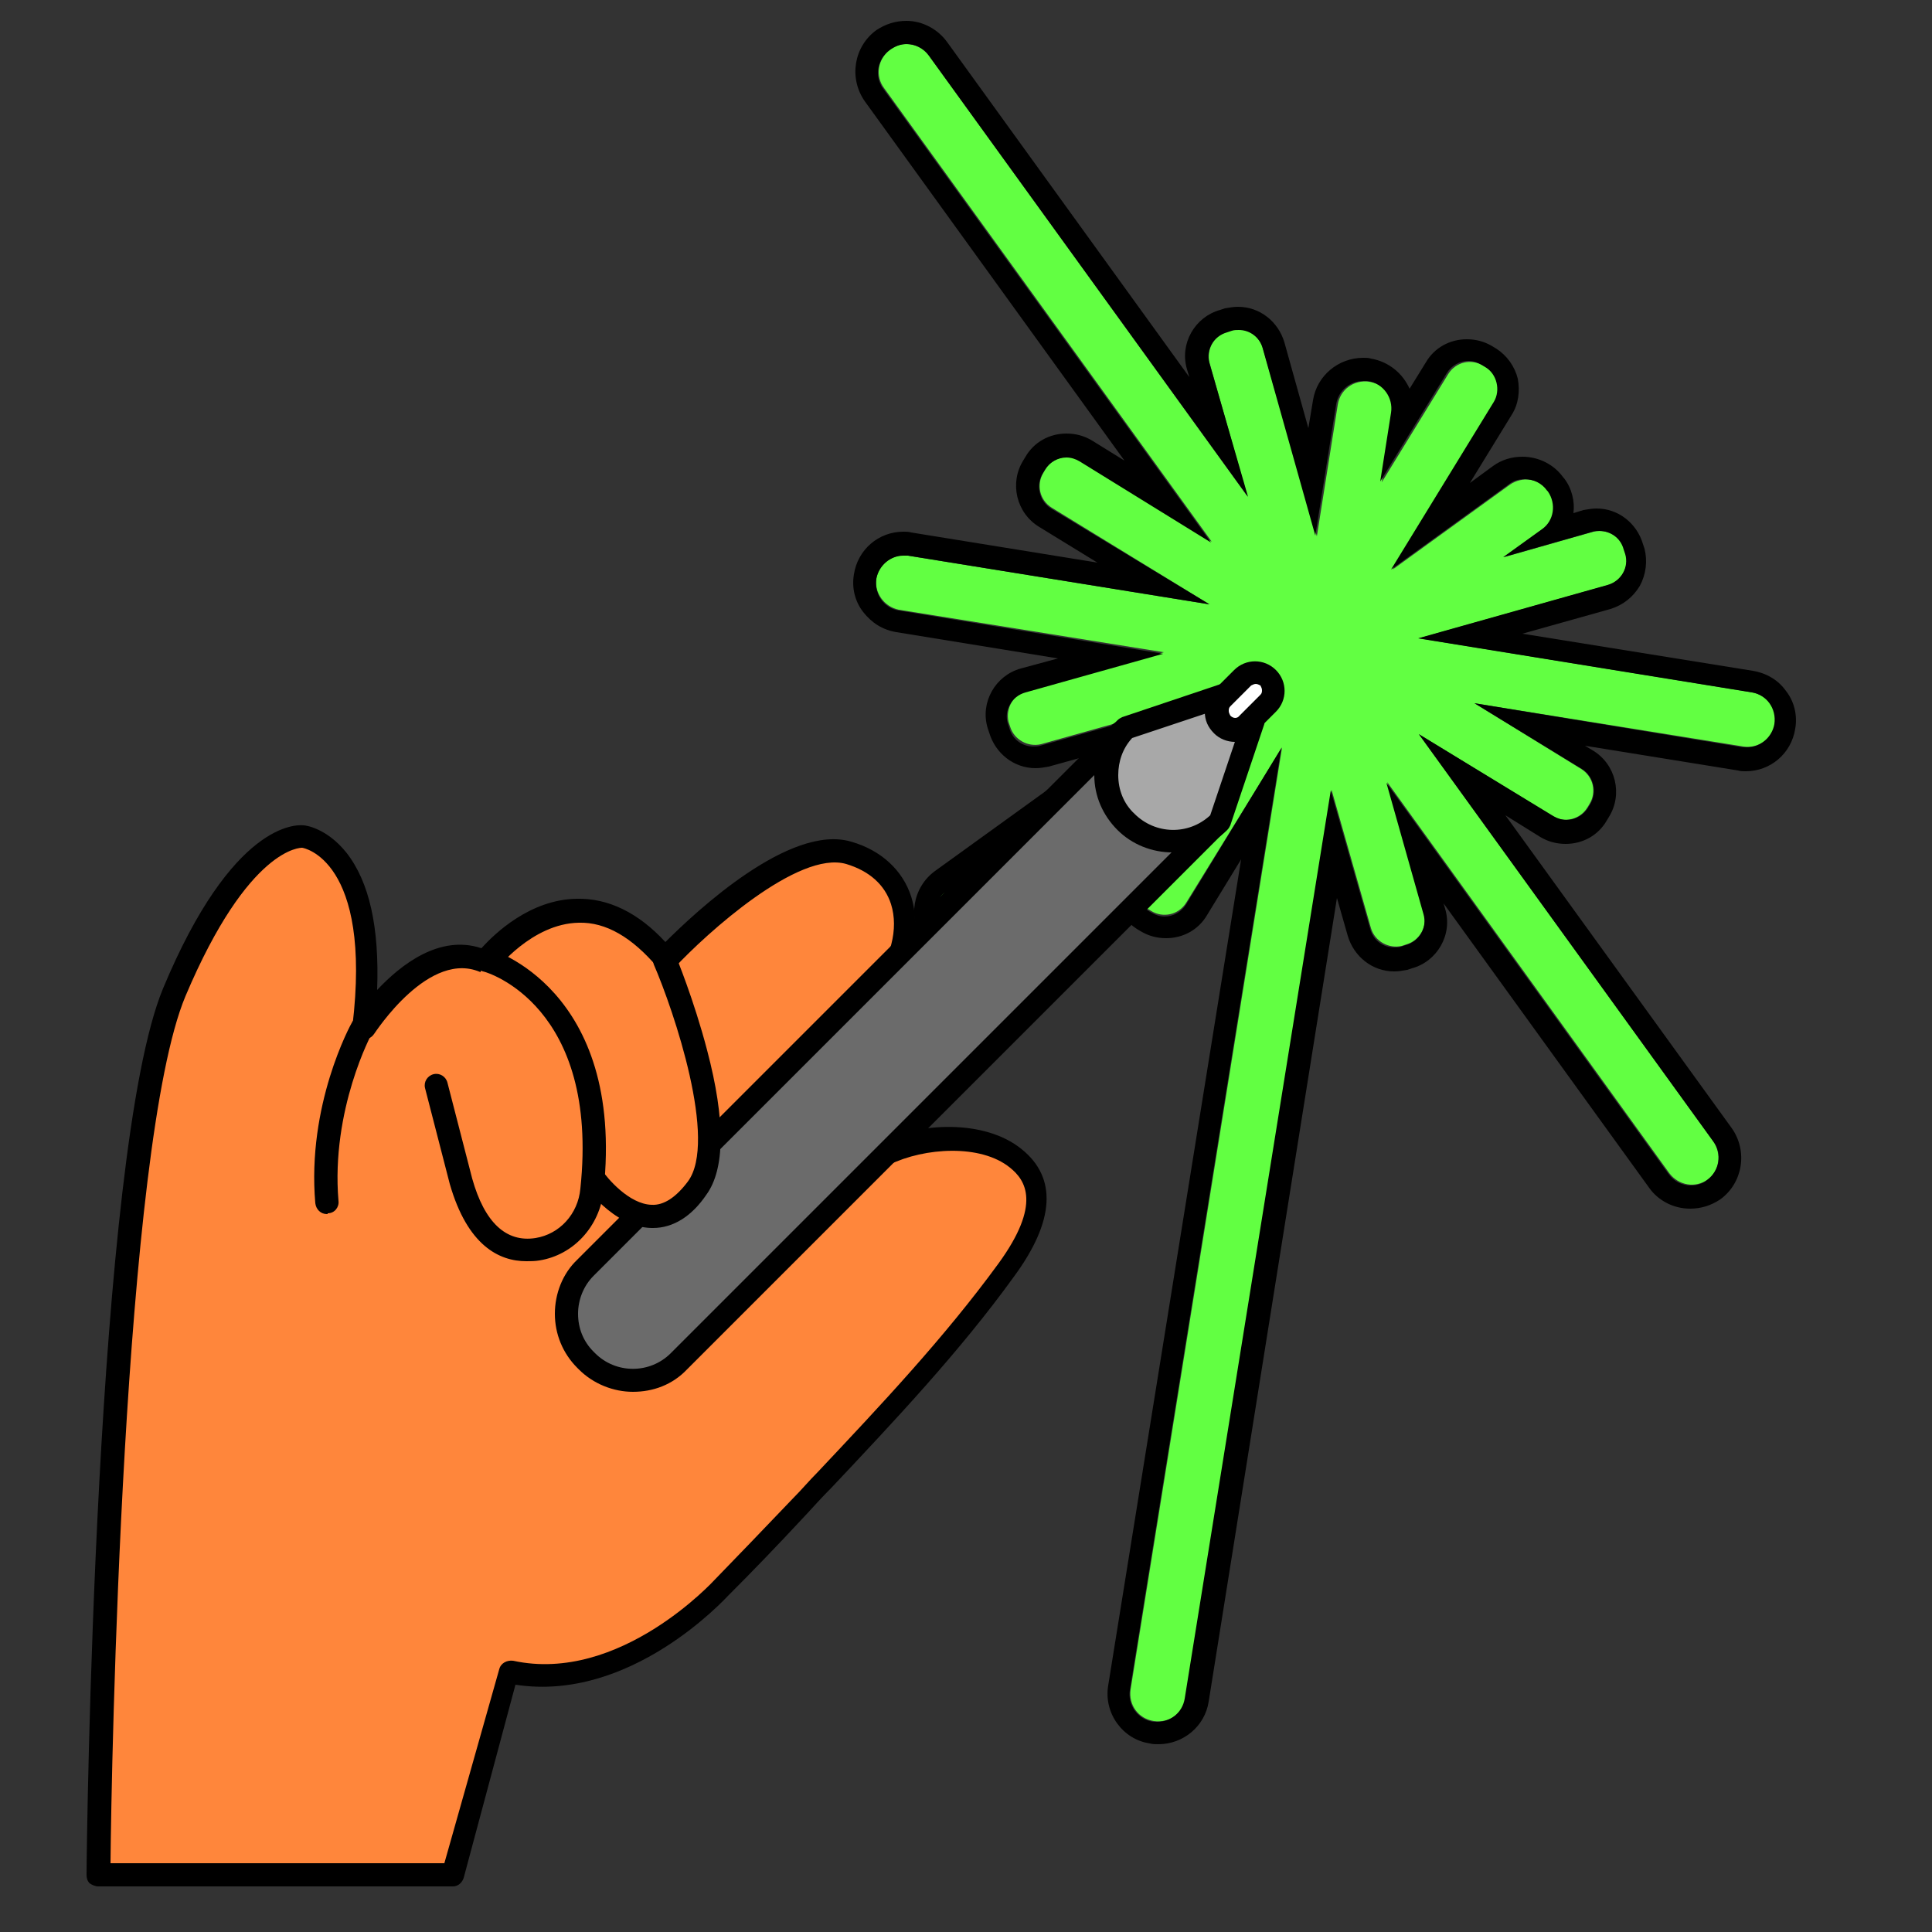 <svg xml:space="preserve" style="enable-background:new 0 0 250 250;" viewBox="0 0 250 250" y="0px" x="0px" xmlns:xlink="http://www.w3.org/1999/xlink" xmlns="http://www.w3.org/2000/svg" id="레이어_1" version="1.1">
<rect x="0" y="0" width="250" height="250" fill="#333333" stroke="none"/>
<g>
	<path d="M221.7,147.7L183.6,95l17.3,10.6c1.5,0.9,3.5,0.5,4.5-1.1l0.3-0.5c0.9-1.5,0.5-3.5-1.1-4.5L190.8,91
		l34.8,5.6c1.9,0.3,3.7-1,4.1-2.9s-1-3.7-2.9-4.1l-43.2-7l24.5-6.9c1.7-0.5,2.7-2.3,2.3-4l-0.2-0.6c-0.5-1.7-2.3-2.7-4-2.3
		l-11.6,3.3l5-3.6c1.6-1.1,1.9-3.3,0.8-4.9l-0.1-0.1c-1.1-1.6-3.3-1.9-4.9-0.8l-15.2,11l13.3-21.6c0.9-1.5,0.5-3.5-1.1-4.5l-0.5-0.3
		c-1.5-0.9-3.5-0.5-4.5,1.1l-8.6,14l1.4-8.9c0.3-2-1-3.8-3-4.1c-2-0.3-3.8,1-4.1,3l-2.7,17L163.4,45c-0.5-1.7-2.3-2.7-4-2.3
		l-0.6,0.2c-1.7,0.5-2.7,2.3-2.3,4l4.9,17.3L120.2,7.2c-1.2-1.6-3.4-2-5-0.8c-1.6,1.2-2,3.4-0.8,5l42.4,58.7l-17-10.5
		c-1.5-0.9-3.5-0.5-4.5,1.1l-0.3,0.5c-0.9,1.5-0.5,3.5,1.1,4.5l20.4,12.5l-39-6.3c-1.9-0.3-3.7,1-4.1,2.9c-0.3,1.9,1,3.7,2.9,4.1
		l34.3,5.5l-17.8,5c-1.7,0.5-2.7,2.3-2.3,4l0.2,0.6c0.5,1.7,2.3,2.7,4,2.3l22.8-6.4l-35,25.3c-1.6,1.1-1.9,3.3-0.8,4.9l0.1,0.1
		c1.1,1.6,3.3,1.9,4.9,0.8l28.5-20.6l-7.8,12.7c-0.9,1.5-0.5,3.5,1.1,4.5l0.5,0.3c1.5,0.9,3.5,0.5,4.5-1.1l12.4-20.1l-19.6,121.9
		c-0.3,2,1,3.8,3,4.1l0,0c2,0.3,3.8-1,4.1-3l18.9-117.5l5.1,17.9c0.5,1.7,2.3,2.7,4,2.3l0.6-0.2c1.7-0.5,2.7-2.3,2.3-4l-4.8-17
		l36.5,50.6c1.2,1.6,3.4,2,5,0.8C222.5,151.5,222.8,149.3,221.7,147.7z" style="fill:#62FF42;"></path>
	<path d="M117.3,5.7c1.1,0,2.2,0.5,2.9,1.5l41.3,57.1L156.5,47c-0.5-1.7,0.5-3.5,2.3-4l0.6-0.2c0.3-0.1,0.6-0.1,0.9-0.1
		c1.4,0,2.7,0.9,3.1,2.4l6.8,24.2l2.7-17c0.3-1.8,1.8-3,3.5-3c0.2,0,0.4,0,0.6,0c2,0.3,3.3,2.2,3,4.1l-1.4,8.9l8.6-14
		c0.6-1,1.7-1.6,2.8-1.6c0.6,0,1.2,0.2,1.7,0.5l0.5,0.3c1.5,0.9,2,3,1.1,4.5L180,73.7l15.2-11c0.6-0.5,1.3-0.7,2.1-0.7
		c1.1,0,2.2,0.5,2.9,1.5l0.1,0.1c1.1,1.6,0.8,3.8-0.8,4.9l-5,3.6l11.6-3.3c0.3-0.1,0.6-0.1,0.9-0.1c1.4,0,2.7,0.9,3.1,2.4l0.2,0.6
		c0.5,1.7-0.5,3.5-2.3,4l-24.5,6.9l43.2,7c1.9,0.3,3.2,2.1,2.9,4.1c-0.3,1.7-1.8,3-3.5,3c-0.2,0-0.4,0-0.6,0L190.8,91l13.9,8.5
		c1.5,0.9,2,3,1.1,4.5l-0.3,0.5c-0.6,1-1.7,1.6-2.8,1.6c-0.6,0-1.2-0.2-1.7-0.5L183.6,95l38.1,52.7c1.2,1.6,0.8,3.8-0.8,5
		c-0.6,0.5-1.4,0.7-2.1,0.7c-1.1,0-2.2-0.5-2.9-1.5l-36.5-50.6l4.8,17c0.5,1.7-0.5,3.5-2.3,4l-0.6,0.2c-0.3,0.1-0.6,0.1-0.9,0.1
		c-1.4,0-2.7-0.9-3.1-2.4l-5.1-17.9l-18.9,117.5c-0.3,1.8-1.8,3-3.5,3c-0.2,0-0.4,0-0.6,0c-2-0.3-3.3-2.2-3-4.1l19.6-121.9
		L153.5,117c-0.6,1-1.7,1.6-2.8,1.6c-0.6,0-1.2-0.2-1.7-0.5l-0.5-0.3c-1.5-0.9-2-3-1.1-4.5l7.8-12.7l-28.5,20.6
		c-0.6,0.5-1.3,0.7-2.1,0.7c-1.1,0-2.2-0.5-2.9-1.5l-0.1-0.1c-1.1-1.6-0.8-3.8,0.8-4.9l35-25.3l-22.8,6.4c-0.3,0.1-0.6,0.1-0.9,0.1
		c-1.4,0-2.7-0.9-3.1-2.4l-0.2-0.6c-0.5-1.7,0.5-3.5,2.3-4l17.8-5L116.3,79c-1.9-0.3-3.2-2.1-2.9-4.1c0.3-1.7,1.8-3,3.5-3
		c0.2,0,0.4,0,0.6,0l39,6.3L136,65.8c-1.5-0.9-2-3-1.1-4.5l0.3-0.5c0.6-1,1.7-1.6,2.8-1.6c0.6,0,1.2,0.2,1.7,0.5l17,10.5l-42.4-58.7
		c-1.2-1.6-0.8-3.8,0.8-5C115.8,6,116.5,5.7,117.3,5.7 M117.3,2.7L117.3,2.7c-1.4,0-2.7,0.4-3.9,1.2c-2.9,2.1-3.6,6.2-1.5,9.2
		l33.6,46.5l-4.2-2.6c-1-0.6-2.1-0.9-3.3-0.9c-2.2,0-4.2,1.1-5.3,3l-0.3,0.5c-1.8,2.9-0.9,6.8,2.1,8.6l7.5,4.6l-24.1-3.9
		c-0.3-0.1-0.7-0.1-1-0.1c-3.2,0-5.9,2.3-6.4,5.5c-0.3,1.7,0.1,3.5,1.2,4.9s2.5,2.3,4.3,2.6l20.9,3.4l-4.8,1.3
		c-3.3,0.9-5.3,4.4-4.3,7.7l0.2,0.6c0.8,2.7,3.2,4.6,6,4.6c0.6,0,1.1-0.1,1.7-0.2l6.5-1.8l-21.2,15.3c-2.9,2.1-3.6,6.2-1.5,9.1
		l0.1,0.1c1.2,1.7,3.2,2.7,5.3,2.7c1.4,0,2.7-0.4,3.8-1.2l16.3-11.8c-0.8,1.4-1.1,3.1-0.7,4.7c0.4,1.6,1.4,3,2.8,3.9l0.5,0.3
		c1,0.6,2.1,0.9,3.3,0.9c2.2,0,4.2-1.1,5.3-3l4.4-7.2l-17.2,106.9c-0.6,3.6,1.9,7,5.4,7.5c0.3,0.1,0.7,0.1,1.1,0.1
		c3.2,0,6-2.3,6.5-5.5L173,116.2l1.4,4.9c0.8,2.7,3.2,4.6,6,4.6c0.6,0,1.1-0.1,1.7-0.2l0.6-0.2c3.3-0.9,5.3-4.4,4.3-7.7l-0.2-0.7
		l26.6,36.8c1.2,1.7,3.2,2.7,5.3,2.7c1.4,0,2.7-0.4,3.9-1.2c2.9-2.1,3.6-6.2,1.5-9.2l-29.3-40.5l4.5,2.8c1,0.6,2.1,0.9,3.3,0.9
		c2.2,0,4.2-1.1,5.3-3l0.3-0.5c1.8-2.9,0.9-6.8-2.1-8.6l-1-0.6l19.8,3.2c0.3,0.1,0.7,0.1,1,0.1c3.2,0,5.9-2.3,6.4-5.5
		c0.3-1.7-0.1-3.5-1.2-4.9c-1-1.4-2.5-2.3-4.3-2.6l-29.8-4.8l11.4-3.2c1.6-0.5,2.9-1.5,3.8-3c0.8-1.5,1-3.2,0.6-4.8l-0.2-0.6
		c-0.8-2.7-3.2-4.6-6-4.6c-0.6,0-1.1,0.1-1.7,0.2l-1.3,0.4c0.2-1.5-0.2-3.2-1.2-4.5l-0.1-0.1c-1.2-1.7-3.2-2.7-5.3-2.7
		c-1.4,0-2.7,0.4-3.8,1.2l-3,2.2l5.4-8.8c0.9-1.4,1.1-3.1,0.8-4.7c-0.4-1.6-1.4-3-2.8-3.9l-0.5-0.3c-1-0.6-2.1-0.9-3.3-0.9
		c-2.2,0-4.2,1.1-5.3,3l-2.1,3.4c-0.9-2-2.7-3.5-5-3.9c-0.3-0.1-0.7-0.1-1-0.1c-3.2,0-6,2.3-6.5,5.5l-0.6,3.6l-3.1-11.1
		c-0.8-2.7-3.2-4.6-6-4.6c-0.6,0-1.1,0.1-1.7,0.2l-0.6,0.2c-3.3,0.9-5.3,4.4-4.3,7.7l0.3,1L122.6,5.5C121.4,3.8,119.4,2.7,117.3,2.7
		L117.3,2.7z"></path>
</g>
<g>
	<g>
		<path d="M66,216.4l-7.4,26.2H12.7c0,0,1-93,9.8-114.2s16.6-20.1,16.6-20.1s10.6,1.1,7.8,24.7
			c0,0,7.8-12.4,15.9-8.5c0,0,11.3-14.8,23.3-0.4c0,0,15.2-16.3,23.7-13.8c8.5,2.5,9.2,11.3,3.9,18c-5.3,6.7-20.1,18-20.1,18
			s-8,12-3.1,20.3c1,1.7,3.4,1.9,4.6,0.4c4.6-5.6,17.3-16.8,19.3-17.8c4.8-2.3,12.8-3,17.2,0.6c5.1,4.1,1.8,10.2-1.2,14.5
			c-7.9,10.9-17.5,20.8-26.7,30.6c-3.3,3.5-6.7,7.1-10,10.5C93.6,205.5,80.8,219.6,66,216.4z" style="fill:#FF863B;"></path>
		<path d="M58.6,244.1H12.7c-0.4,0-0.8-0.2-1.1-0.4c-0.3-0.3-0.4-0.7-0.4-1.1c0-3.8,1.1-93.5,9.9-114.7c9-21.6,17.3-21.2,18.2-21.1
			c0.3,0,3,0.4,5.5,3.5c3,3.8,4.3,9.7,4,17.8c3.1-3.3,8.1-7.2,13.5-5.4c1.7-1.9,6.3-6.3,12.3-6.4c4.1-0.1,8,1.8,11.5,5.6
			c4-4,16.1-15.3,24-13c3.9,1.1,6.7,3.7,7.8,7.1c1.3,4.1,0.1,9.1-3.2,13.3c-5.1,6.4-18.3,16.7-20.2,18.1c-1,1.5-7,11.7-3,18.5
			c0.2,0.4,0.6,0.6,1,0.7c0.4,0,0.8-0.1,1.1-0.5c4.5-5.5,17.5-17.1,19.8-18.2c5.5-2.7,14-3.1,18.8,0.8c4.6,3.7,4.3,9.3-1,16.5
			c-7,9.7-15.5,18.7-23.6,27.3c-1.1,1.1-2.2,2.3-3.2,3.4c-4,4.3-7.1,7.5-10.1,10.5c-0.5,0.5-12.7,13.9-27.6,11.6L60,243
			C59.8,243.6,59.3,244.1,58.6,244.1z M14.3,241.1h43.2l7.1-25.1c0.2-0.8,1-1.2,1.8-1.1c13.8,3,26-10.4,26.1-10.5
			c3-3.1,6.1-6.3,10.1-10.5c1.1-1.1,2.1-2.3,3.2-3.4c8.1-8.6,16.4-17.4,23.4-27c5.6-7.7,3.5-10.8,1.5-12.4
			c-3.8-3.1-11.1-2.6-15.6-0.4c-1.5,0.8-14.1,11.7-18.8,17.4c-0.9,1.1-2.3,1.7-3.7,1.6c-1.4-0.1-2.7-0.9-3.4-2.1
			c-5.3-9,2.8-21.3,3.2-21.9c0.1-0.1,0.2-0.3,0.3-0.4c0.1-0.1,14.8-11.3,19.9-17.8c2.7-3.4,3.7-7.3,2.7-10.5
			c-0.8-2.5-2.8-4.3-5.8-5.2c-6.2-1.8-18.1,9-22.2,13.4c-0.3,0.3-0.7,0.5-1.1,0.5c-0.4,0-0.8-0.2-1.1-0.5c-3.3-3.9-6.7-5.9-10.2-5.8
			c-6.1,0.1-10.7,6.1-10.7,6.1c-0.4,0.6-1.2,0.7-1.8,0.4c-6.8-3.3-13.9,7.8-14,7.9c-0.4,0.6-1.1,0.8-1.8,0.6c-0.7-0.2-1.1-0.9-1-1.6
			c2.6-21.6-6.4-23.1-6.5-23.1c-0.1,0-6.9-0.2-15.1,19.2C15.9,148.2,14.4,229,14.3,241.1z"></path>
	</g>
	<g>
		<g>
			<path d="M75.9,176.2l-0.2-0.2c-3.3-3.3-3.3-8.7,0-12L145,94.8l12.1,12.1l-69.2,69.2
				C84.6,179.5,79.2,179.5,75.9,176.2z" style="fill:#6B6B6B;"></path>
			<path d="M81.9,180.1c-2.5,0-5.1-1-7-2.9l-0.2-0.2c-1.9-1.9-2.9-4.4-2.9-7s1-5.2,2.9-7l69.2-69.2c0.6-0.6,1.5-0.6,2.1,0l12.1,12.1
				c0.6,0.6,0.6,1.5,0,2.1l-69.2,69.2C87,179.2,84.5,180.1,81.9,180.1z M145,96.9l-68.2,68.2c-1.3,1.3-2,3.1-2,4.9
				c0,1.9,0.7,3.6,2,4.9l0.2,0.2c0,0,0,0,0,0c2.7,2.7,7.1,2.7,9.8,0l68.2-68.2L145,96.9z"></path>
		</g>
		<g>
			<path d="M145.7,106.3L145.7,106.3c-3.3-3.3-3.3-8.8,0-12.1l13.1-4.4l3.4,3.4l-4.4,13.1
				C154.4,109.6,149,109.6,145.7,106.3z" style="fill:#A8A8A8;"></path>
			<path d="M151.7,110.3c-2.6,0-5.2-1-7.1-2.9c-1.9-1.9-3-4.4-3-7.1s1-5.2,3-7.1c0.2-0.2,0.4-0.3,0.6-0.4l13.1-4.4
				c0.5-0.2,1.1,0,1.5,0.4l3.4,3.4c0.4,0.4,0.5,1,0.4,1.5l-4.4,13.1c-0.1,0.2-0.2,0.4-0.4,0.6C156.9,109.3,154.3,110.3,151.7,110.3z
				 M146.5,95.5c-1.2,1.3-1.8,3-1.8,4.8c0,1.9,0.7,3.7,2.1,5c2.7,2.7,7,2.8,9.8,0.2l4-11.9l-2.1-2.1L146.5,95.5z"></path>
		</g>
		<g>
			<path d="M164.2,87.8L164.2,87.8c-1-1-2.5-1-3.4,0l-2.7,2.7c-0.9,0.9-0.9,2.4,0,3.3l0,0
				c0.9,0.9,2.4,0.9,3.3,0l2.7-2.7C165.1,90.2,165.1,88.7,164.2,87.8z" style="fill:#FFFFFF;"></path>
			<path d="M159.8,96c-1,0-2-0.4-2.7-1.1c-0.8-0.8-1.2-1.7-1.2-2.8c0-1,0.4-2,1.1-2.7l2.7-2.7c1.5-1.5,3.9-1.5,5.4,0l0,0
				c1.5,1.5,1.5,3.9,0,5.4l-2.7,2.7C161.8,95.6,160.8,96,159.8,96z M162.5,88.5c-0.2,0-0.4,0.1-0.6,0.2l-2.7,2.7
				c-0.2,0.2-0.2,0.4-0.2,0.6s0.1,0.4,0.2,0.6c0.4,0.4,0.9,0.4,1.2,0l2.7-2.7c0.2-0.2,0.2-0.4,0.2-0.6c0-0.2-0.1-0.4-0.2-0.6l0,0
				C162.9,88.6,162.7,88.5,162.5,88.5z"></path>
		</g>
	</g>
	<g>
		<path d="M86.1,124.2c0,0,9.5,22.5,4.2,29.6c-6.7,8.9-13.7-1.7-13.7-1.7" style="fill:#FF863B;"></path>
		<path d="M84.5,158.9c-0.1,0-0.1,0-0.2,0c-5-0.1-8.8-5.7-9-5.9c-0.5-0.7-0.3-1.6,0.4-2.1c0.7-0.5,1.6-0.3,2.1,0.4
			c0.8,1.2,3.6,4.5,6.5,4.6c1.6,0.1,3.2-1,4.7-3c3.9-5.2-1.8-22.1-4.4-28.1c-0.3-0.8,0-1.6,0.8-2c0.8-0.3,1.6,0,2,0.8
			c0.1,0.2,2.4,5.8,4.1,12.3c2.4,9.1,2.3,15.4-0.1,18.7C89.5,157.4,87.1,158.9,84.5,158.9z"></path>
	</g>
	<g>
		<path d="M62.8,124.2c0,0,16.4,4.4,13.7,29.7c-0.4,3.8-3.3,7.1-7.1,7.7c-3.5,0.6-7.6-0.8-9.9-8.8l-3.2-12.4" style="fill:#FF863B;"></path>
		<path d="M68.1,163.2c-3.5,0-7.6-2-9.9-10L55,140.8c-0.2-0.8,0.3-1.6,1.1-1.8c0.8-0.2,1.6,0.3,1.8,1.1l3.2,12.4
			c1.6,5.7,4.4,8.3,8.2,7.7c3.1-0.5,5.5-3.1,5.8-6.4c2.5-23.6-12-28-12.6-28.1c-0.8-0.2-1.3-1-1-1.8c0.2-0.8,1-1.3,1.8-1.1
			c0.2,0,17.6,5.1,14.8,31.3c-0.5,4.6-3.9,8.3-8.3,9C69.2,163.2,68.7,163.2,68.1,163.2z"></path>
	</g>
	<g>
		<path d="M46.9,133c0,0-5.7,10.2-4.6,22.6" style="fill:#FF863B;"></path>
		<path d="M42.3,157.1c-0.8,0-1.4-0.6-1.5-1.4c-1.1-12.7,4.5-23,4.8-23.5c0.4-0.7,1.3-1,2-0.6c0.7,0.4,1,1.3,0.6,2
			c-0.1,0.1-5.4,10-4.4,21.8c0.1,0.8-0.5,1.6-1.4,1.6C42.4,157.1,42.4,157.1,42.3,157.1z"></path>
	</g>
</g>
</svg>
